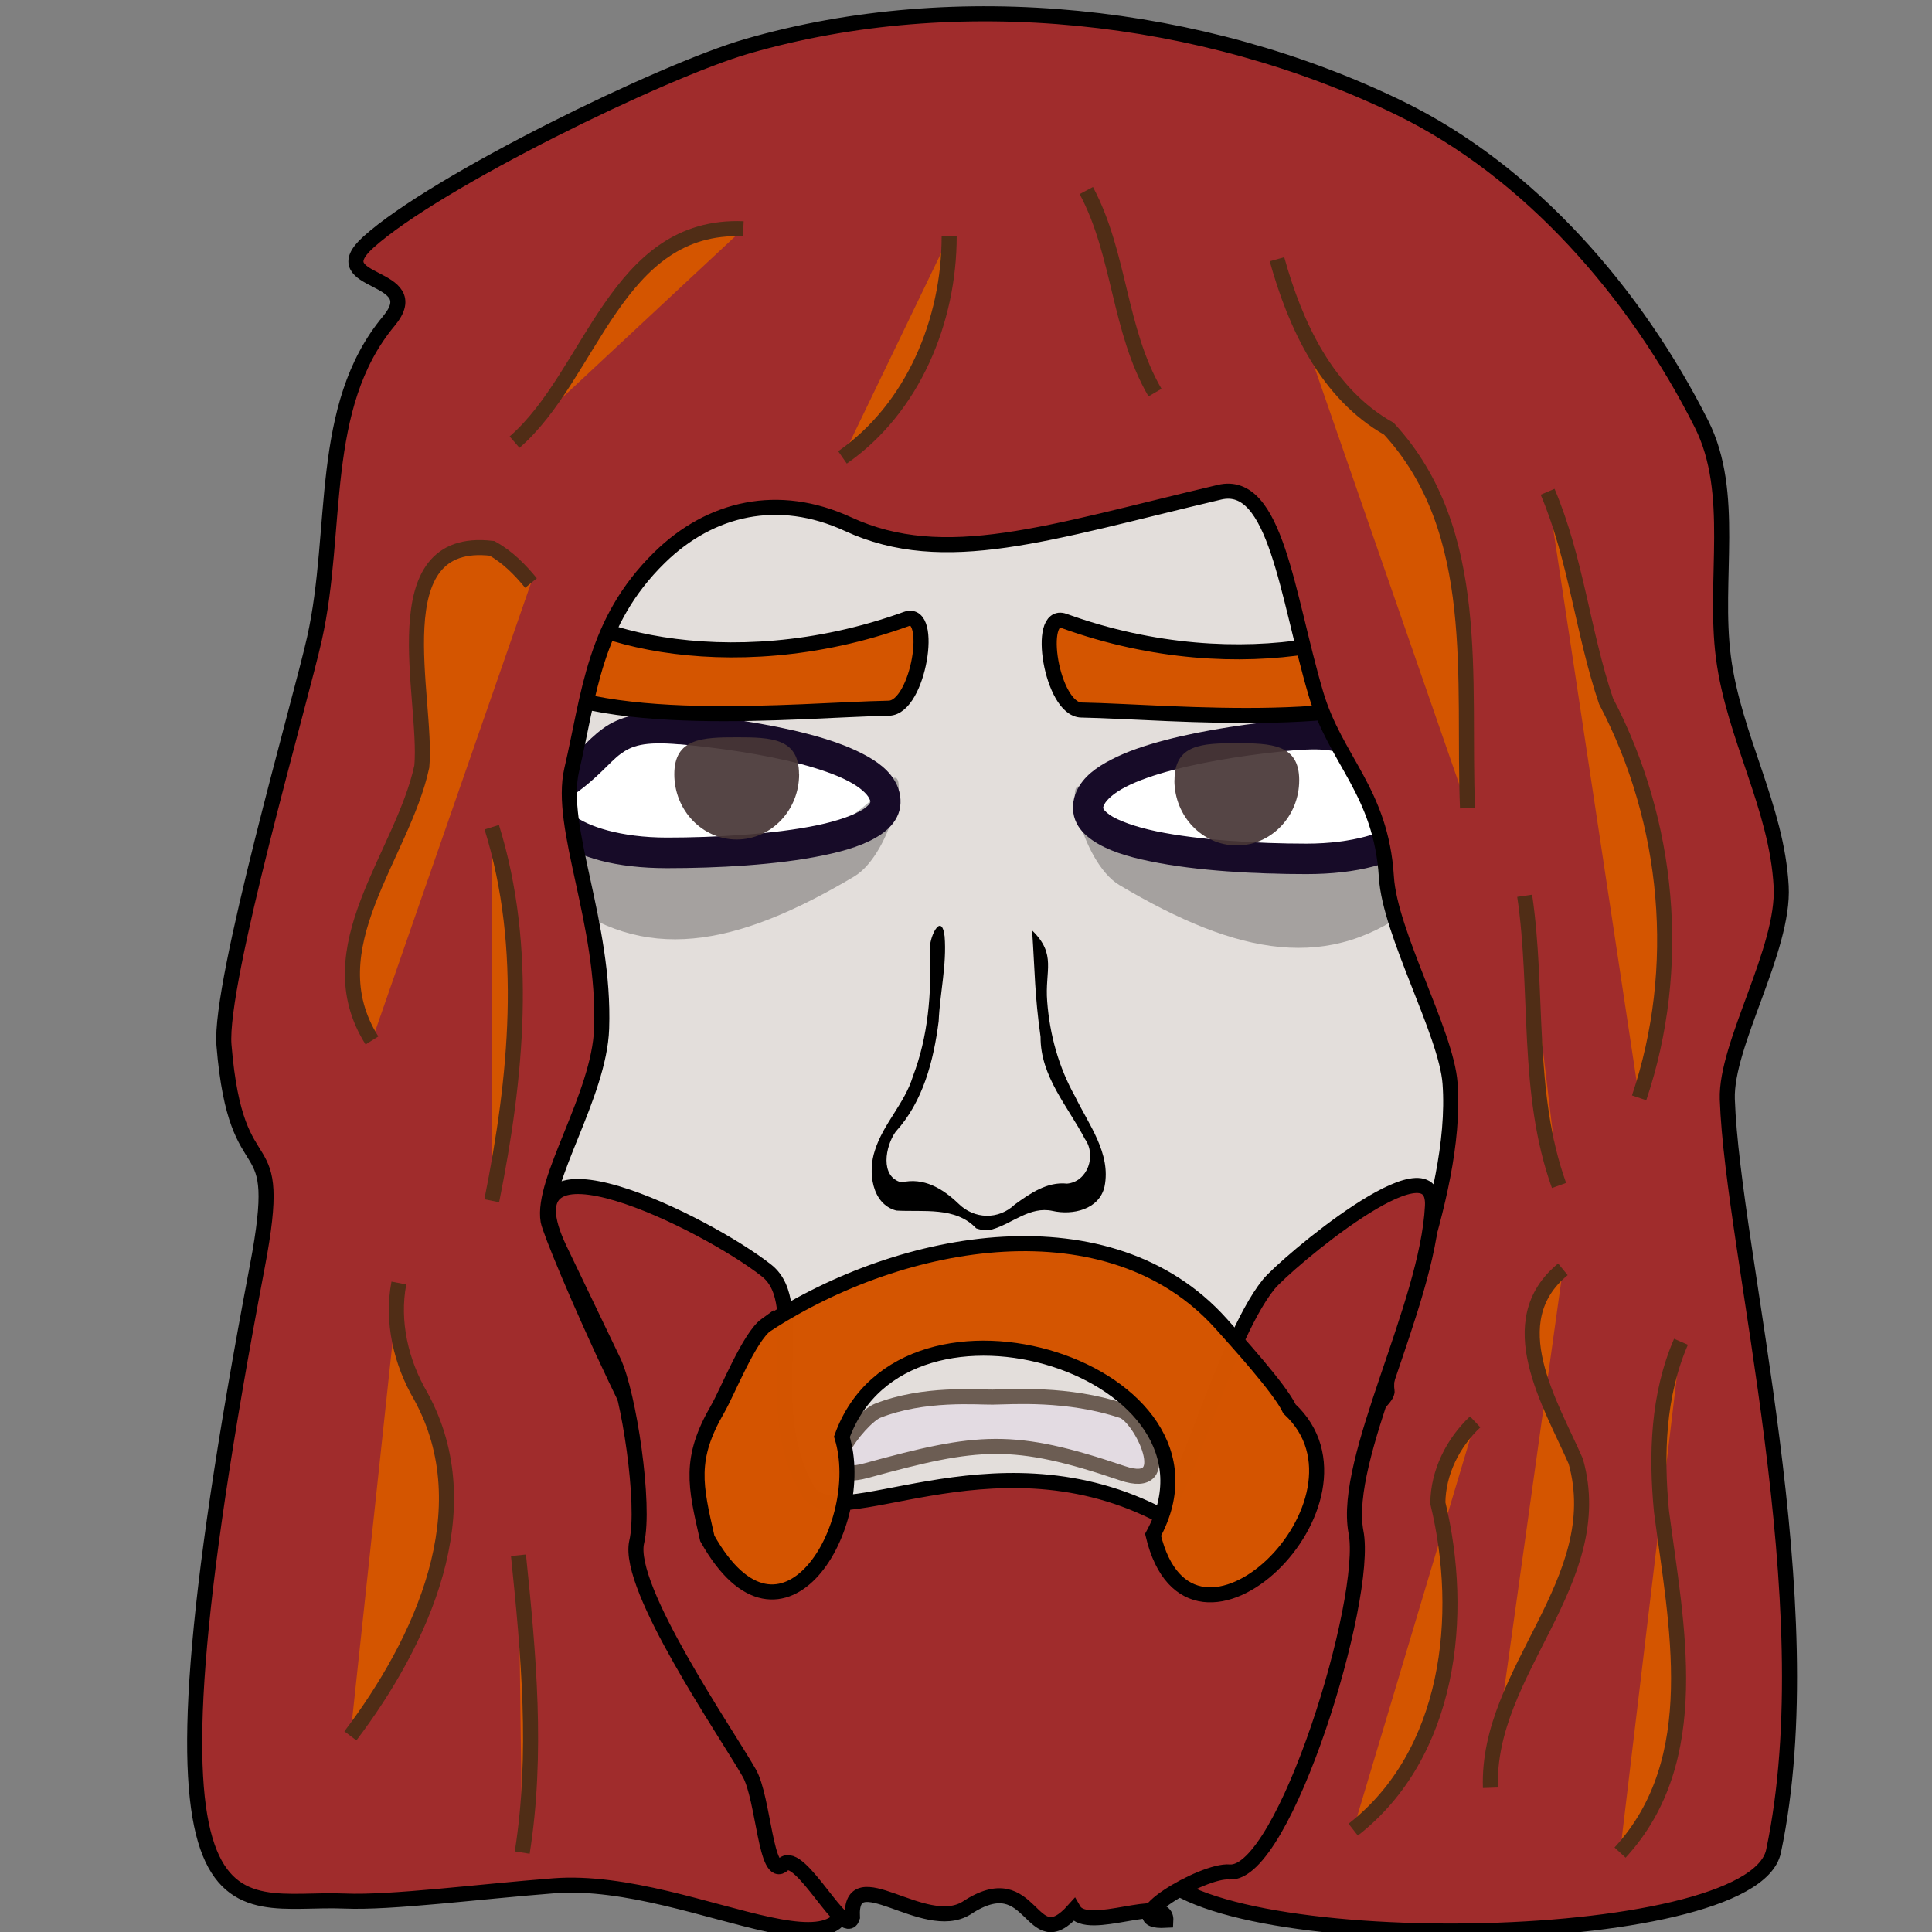 <?xml version="1.0" encoding="UTF-8" standalone="no"?>
<svg
   xmlns:dc="http://purl.org/dc/elements/1.1/"
   xmlns:cc="http://creativecommons.org/ns#"
   xmlns:rdf="http://www.w3.org/1999/02/22-rdf-syntax-ns#"
   xmlns:svg="http://www.w3.org/2000/svg"
   xmlns="http://www.w3.org/2000/svg"
   xmlns:sodipodi="http://sodipodi.sourceforge.net/DTD/sodipodi-0.dtd"
   xmlns:inkscape="http://www.inkscape.org/namespaces/inkscape"
   width="64"
   height="64"
   viewBox="0 0 16.933 16.933"
   version="1.1"
   id="svg8"
   inkscape:export-filename="C:\Users\alex\Desktop\bitmap.png"
   inkscape:export-xdpi="96"
   inkscape:export-ydpi="96"
   inkscape:version="1.0.2-2 (e86c870879, 2021-01-15)"
   sodipodi:docname="humanOriginal.svg">
  <rect x="0" y="0" width="16.933" height="16.933" fill="#808080" stroke="none"/>
  <defs
     id="defs2" />
  <sodipodi:namedview
     id="base"
     pagecolor="#ffffff"
     bordercolor="#666666"
     borderopacity="1.0"
     inkscape:pageopacity="0.0"
     inkscape:pageshadow="2"
     inkscape:zoom="2.8"
     inkscape:cx="35.235211"
     inkscape:cy="60.854596"
     inkscape:document-units="mm"
     inkscape:current-layer="g1007"
     inkscape:document-rotation="0"
     showgrid="false"
     units="px"
     inkscape:window-width="1920"
     inkscape:window-height="1027"
     inkscape:window-x="-8"
     inkscape:window-y="-8"
     inkscape:window-maximized="1" />
  <g
     inkscape:label="Capa 1"
     inkscape:groupmode="layer"
     id="layer1"
     style="display:inline">
    <path
       id="path931"
       style="display:inline;fill:#e3dedb;fill-opacity:0.996;stroke:#170b28;stroke-width:0.132;stroke-miterlimit:2.81;stroke-dasharray:none"
       d="m 14.428,5.396 c 0,1.652 -0.042,2.872 -1.502,4.915 -1.185,1.66 -1.074,4.394 -4.238,4.349 C 5.573,14.617 5.634,12.035 4.407,10.241 3.037,8.24 2.95,6.975 2.95,5.396 c 2e-7,-2.994 2.771,-5.026 5.698,-5.026 2.869,0 5.78,2.033 5.78,5.026 z"
       sodipodi:nodetypes="sssssss" />
    <path
       style="color:#000000;font-style:normal;font-variant:normal;font-weight:normal;font-stretch:normal;font-size:medium;line-height:normal;font-family:sans-serif;font-variant-ligatures:normal;font-variant-position:normal;font-variant-caps:normal;font-variant-numeric:normal;font-variant-alternates:normal;font-variant-east-asian:normal;font-feature-settings:normal;font-variation-settings:normal;text-indent:0;text-align:start;text-decoration:none;text-decoration-line:none;text-decoration-style:solid;text-decoration-color:#000000;letter-spacing:normal;word-spacing:normal;text-transform:none;writing-mode:lr-tb;direction:ltr;text-orientation:mixed;dominant-baseline:auto;baseline-shift:baseline;text-anchor:start;white-space:normal;shape-padding:0;shape-margin:0;inline-size:0;clip-rule:nonzero;display:inline;overflow:visible;visibility:visible;isolation:auto;mix-blend-mode:normal;color-interpolation:sRGB;color-interpolation-filters:linearRGB;solid-color:#000000;solid-opacity:1;vector-effect:none;fill:#ffffff;fill-opacity:0.996;fill-rule:nonzero;stroke:none;stroke-width:0.132;stroke-linecap:butt;stroke-linejoin:miter;stroke-miterlimit:2.81;stroke-dasharray:none;stroke-dashoffset:0;stroke-opacity:1;color-rendering:auto;image-rendering:auto;shape-rendering:auto;text-rendering:auto;enable-background:accumulate;stop-color:#000000"
       d="m 4.951,6.855 c -0.341,0.236 0.037,0.62 0.895,0.62 0.858,0 2.089,-0.113 1.894,-0.536 C 7.589,6.611 6.638,6.448 5.968,6.388 5.309,6.33 5.346,6.581 4.951,6.855 Z"
       id="path932" />
    <path
       id="rect3399-8"
       style="fill:#000000;fill-opacity:0.274;stroke:none;stroke-width:0.132;stroke-miterlimit:2.81;stroke-dasharray:none"
       d="M 7.777,6.866 C 7.346,7.382 6.342,7.788 5.455,7.465 4.895,7.261 4.479,6.626 4.18,6.061 3.753,5.256 4.465,7.514 4.878,7.846 5.639,8.456 6.444,8.301 7.485,7.683 7.832,7.477 7.998,6.603 7.777,6.866 Z"
       sodipodi:nodetypes="sssass" />
    <path
       style="color:#000000;font-style:normal;font-variant:normal;font-weight:normal;font-stretch:normal;font-size:medium;line-height:normal;font-family:sans-serif;font-variant-ligatures:normal;font-variant-position:normal;font-variant-caps:normal;font-variant-numeric:normal;font-variant-alternates:normal;font-variant-east-asian:normal;font-feature-settings:normal;font-variation-settings:normal;text-indent:0;text-align:start;text-decoration:none;text-decoration-line:none;text-decoration-style:solid;text-decoration-color:#000000;letter-spacing:normal;word-spacing:normal;text-transform:none;writing-mode:lr-tb;direction:ltr;text-orientation:mixed;dominant-baseline:auto;baseline-shift:baseline;text-anchor:start;white-space:normal;shape-padding:0;shape-margin:0;inline-size:0;clip-rule:nonzero;display:inline;overflow:visible;visibility:visible;isolation:auto;mix-blend-mode:normal;color-interpolation:sRGB;color-interpolation-filters:linearRGB;solid-color:#000000;solid-opacity:1;vector-effect:none;fill:#170b28;fill-opacity:1;fill-rule:nonzero;stroke:none;stroke-width:0.132;stroke-linecap:butt;stroke-linejoin:miter;stroke-miterlimit:2.81;stroke-dasharray:none;stroke-dashoffset:0;stroke-opacity:1;color-rendering:auto;image-rendering:auto;shape-rendering:auto;text-rendering:auto;enable-background:accumulate;stop-color:#000000"
       d="M 5.978,6.253 C 5.633,6.223 5.429,6.279 5.282,6.387 5.135,6.495 5.057,6.618 4.877,6.743 4.768,6.818 4.692,6.928 4.694,7.052 c 0.002,0.124 0.074,0.229 0.173,0.307 0.199,0.157 0.531,0.25 0.98,0.25 0.435,0 0.961,-0.027 1.369,-0.112 C 7.419,7.455 7.593,7.401 7.723,7.312 7.788,7.267 7.844,7.21 7.874,7.132 7.904,7.053 7.897,6.959 7.861,6.88 7.802,6.753 7.688,6.672 7.554,6.603 7.419,6.534 7.258,6.479 7.082,6.433 6.73,6.341 6.318,6.284 5.978,6.253 Z m -0.022,0.27 c 0.33,0.029 0.729,0.086 1.058,0.172 0.164,0.043 0.312,0.094 0.419,0.15 0.107,0.055 0.168,0.116 0.185,0.152 0.013,0.027 0.011,0.029 0.008,0.038 -0.003,0.009 -0.019,0.029 -0.055,0.054 -0.073,0.05 -0.222,0.105 -0.409,0.144 -0.374,0.078 -0.893,0.108 -1.316,0.108 -0.41,0 -0.697,-0.1 -0.816,-0.194 -0.06,-0.047 -0.071,-0.081 -0.071,-0.096 -1.866e-4,-0.015 0.005,-0.041 0.067,-0.084 0.215,-0.149 0.316,-0.288 0.413,-0.359 0.097,-0.071 0.204,-0.112 0.517,-0.084 z"
       id="path934" />
    <path
       id="rect3245"
       style="display:inline;fill:#e3dbe2;fill-opacity:0.996;stroke:#6c5d53;stroke-width:0.132;stroke-miterlimit:2.81;stroke-dasharray:none"
       d="m 7.691,12.365 c 0.407,-0.161 0.875,-0.118 1.009,-0.12 0.17,-0.002 0.656,-0.04 1.137,0.12 0.161,0.053 0.49,0.714 0,0.547 -0.96,-0.326 -1.263,-0.292 -2.241,-0.024 -0.531,0.145 -0.062,-0.461 0.095,-0.523 z"
       sodipodi:nodetypes="ssssss" />
    <path
       id="path855"
       style="fill:#483737;fill-opacity:0.923;stroke-width:0.132;stroke-miterlimit:2.81;stroke-dasharray:none"
       d="m 7.004,6.786 c 10e-8,0.316 -0.245,0.572 -0.547,0.572 -0.302,0 -0.547,-0.256 -0.547,-0.572 0,-0.316 0.246,-0.324 0.548,-0.324 0.302,0 0.545,0.008 0.545,0.324 z"
       sodipodi:nodetypes="sssss" />
    <path
       id="path952"
       style="fill:#000000;stroke-width:0.132;stroke-miterlimit:2.81;stroke-dasharray:none"
       d="M 8.556,10.766 C 8.375,10.573 8.091,10.624 7.856,10.61 7.639,10.554 7.605,10.268 7.668,10.083 7.741,9.848 7.929,9.672 8.001,9.434 8.135,9.085 8.165,8.705 8.151,8.333 8.135,8.231 8.251,7.98 8.279,8.206 8.299,8.455 8.238,8.702 8.227,8.95 8.183,9.297 8.09,9.656 7.85,9.919 7.76,10.044 7.709,10.314 7.901,10.363 c 0.194,-0.046 0.36,0.053 0.498,0.185 0.14,0.14 0.353,0.144 0.495,0.009 C 9.028,10.46 9.178,10.355 9.352,10.374 9.533,10.358 9.612,10.126 9.509,9.983 9.359,9.696 9.118,9.433 9.12,9.088 9.068,8.718 9.071,8.528 9.046,8.155 c 0.218,0.212 0.11,0.351 0.132,0.621 0.022,0.292 0.101,0.578 0.244,0.833 0.119,0.246 0.317,0.499 0.259,0.789 -0.045,0.204 -0.282,0.255 -0.456,0.215 -0.199,-0.043 -0.352,0.111 -0.529,0.162 -0.046,0.009 -0.095,0.008 -0.139,-0.009 z"
       sodipodi:nodetypes="cccccccccccccccccccccc" />
    <path
       style="color:#000000;font-style:normal;font-variant:normal;font-weight:normal;font-stretch:normal;font-size:medium;line-height:normal;font-family:sans-serif;font-variant-ligatures:normal;font-variant-position:normal;font-variant-caps:normal;font-variant-numeric:normal;font-variant-alternates:normal;font-variant-east-asian:normal;font-feature-settings:normal;font-variation-settings:normal;text-indent:0;text-align:start;text-decoration:none;text-decoration-line:none;text-decoration-style:solid;text-decoration-color:#000000;letter-spacing:normal;word-spacing:normal;text-transform:none;writing-mode:lr-tb;direction:ltr;text-orientation:mixed;dominant-baseline:auto;baseline-shift:baseline;text-anchor:start;white-space:normal;shape-padding:0;shape-margin:0;inline-size:0;clip-rule:nonzero;display:inline;overflow:visible;visibility:visible;isolation:auto;mix-blend-mode:normal;color-interpolation:sRGB;color-interpolation-filters:linearRGB;solid-color:#000000;solid-opacity:1;vector-effect:none;fill:#ffffff;fill-opacity:0.996;fill-rule:nonzero;stroke:none;stroke-width:0.132;stroke-linecap:butt;stroke-linejoin:miter;stroke-miterlimit:2.81;stroke-dasharray:none;stroke-dashoffset:0;stroke-opacity:1;color-rendering:auto;image-rendering:auto;shape-rendering:auto;text-rendering:auto;enable-background:accumulate;stop-color:#000000"
       d="m 12.346,6.908 c 0.341,0.236 -0.037,0.62 -0.895,0.62 -0.858,0 -2.089,-0.113 -1.894,-0.536 0.151,-0.327 1.102,-0.49 1.773,-0.55 0.659,-0.059 0.621,0.193 1.016,0.466 z"
       id="path932-6" />
    <path
       id="rect3399-8-1"
       style="fill:#000000;fill-opacity:0.274;stroke:none;stroke-width:0.132;stroke-miterlimit:2.81;stroke-dasharray:none"
       d="M 9.52,6.941 C 9.951,7.457 10.955,7.863 11.842,7.541 12.402,7.337 12.818,6.702 13.117,6.137 13.544,5.331 12.832,7.59 12.419,7.921 11.658,8.531 10.853,8.376 9.812,7.758 9.465,7.552 9.299,6.678 9.52,6.941 Z"
       sodipodi:nodetypes="sssass" />
    <path
       style="color:#000000;font-style:normal;font-variant:normal;font-weight:normal;font-stretch:normal;font-size:medium;line-height:normal;font-family:sans-serif;font-variant-ligatures:normal;font-variant-position:normal;font-variant-caps:normal;font-variant-numeric:normal;font-variant-alternates:normal;font-variant-east-asian:normal;font-feature-settings:normal;font-variation-settings:normal;text-indent:0;text-align:start;text-decoration:none;text-decoration-line:none;text-decoration-style:solid;text-decoration-color:#000000;letter-spacing:normal;word-spacing:normal;text-transform:none;writing-mode:lr-tb;direction:ltr;text-orientation:mixed;dominant-baseline:auto;baseline-shift:baseline;text-anchor:start;white-space:normal;shape-padding:0;shape-margin:0;inline-size:0;clip-rule:nonzero;display:inline;overflow:visible;visibility:visible;isolation:auto;mix-blend-mode:normal;color-interpolation:sRGB;color-interpolation-filters:linearRGB;solid-color:#000000;solid-opacity:1;vector-effect:none;fill:#170b28;fill-opacity:1;fill-rule:nonzero;stroke:none;stroke-width:0.132;stroke-linecap:butt;stroke-linejoin:miter;stroke-miterlimit:2.81;stroke-dasharray:none;stroke-dashoffset:0;stroke-opacity:1;color-rendering:auto;image-rendering:auto;shape-rendering:auto;text-rendering:auto;enable-background:accumulate;stop-color:#000000"
       d="m 11.319,6.306 c 0.346,-0.031 0.549,0.026 0.696,0.134 0.147,0.108 0.225,0.231 0.405,0.355 0.109,0.075 0.184,0.186 0.183,0.309 -0.002,0.124 -0.074,0.229 -0.173,0.307 -0.199,0.157 -0.531,0.25 -0.98,0.25 -0.435,0 -0.961,-0.027 -1.369,-0.112 C 9.878,7.508 9.704,7.454 9.574,7.364 9.509,7.319 9.452,7.263 9.423,7.185 9.393,7.106 9.4,7.012 9.436,6.933 9.495,6.806 9.609,6.725 9.743,6.656 9.878,6.586 10.039,6.532 10.215,6.486 c 0.352,-0.092 0.763,-0.149 1.103,-0.18 z m 0.022,0.27 c -0.33,0.029 -0.729,0.086 -1.058,0.172 -0.164,0.043 -0.312,0.094 -0.419,0.15 -0.107,0.055 -0.168,0.116 -0.185,0.152 -0.013,0.027 -0.011,0.029 -0.008,0.038 0.003,0.009 0.019,0.029 0.055,0.054 0.073,0.05 0.222,0.105 0.409,0.144 0.374,0.078 0.893,0.108 1.316,0.108 0.41,0 0.697,-0.1 0.816,-0.194 0.059,-0.047 0.071,-0.081 0.071,-0.096 1.87e-4,-0.015 -0.005,-0.041 -0.067,-0.084 -0.215,-0.149 -0.316,-0.288 -0.413,-0.359 -0.097,-0.071 -0.204,-0.112 -0.517,-0.084 z"
       id="path934-3" />
    <path
       id="path855-5"
       style="fill:#483737;fill-opacity:0.923;stroke-width:0.132;stroke-miterlimit:2.81;stroke-dasharray:none"
       d="m 10.293,6.838 c 0,0.316 0.245,0.572 0.547,0.572 0.302,0 0.547,-0.256 0.547,-0.572 0,-0.316 -0.246,-0.324 -0.548,-0.324 -0.302,0 -0.545,0.008 -0.545,0.324 z"
       sodipodi:nodetypes="sssss" />
    <g
       id="g1007"
       inkscape:label="hair"
       style="display:inline;fill:#d45500">
      <path
         id="rect1194"
         style="fill:#d45500;fill-opacity:1;stroke:#000000;stroke-width:0.132;stroke-miterlimit:2.81;stroke-dasharray:none"
         d="M 4.654,5.11 C 4.905,5.556 6.368,5.995 7.944,5.425 8.19,5.336 8.052,6.202 7.79,6.207 6.981,6.223 5.204,6.416 4.501,5.892 4.29,5.735 4.524,4.88 4.654,5.11 Z"
         sodipodi:nodetypes="sssss" />
      <path
         id="rect1194-9"
         style="fill:#d45500;fill-opacity:1;stroke:#000000;stroke-width:0.132;stroke-miterlimit:2.81;stroke-dasharray:none"
         d="M 12.615,5.127 C 12.364,5.573 10.9,6.012 9.325,5.442 9.078,5.353 9.216,6.218 9.478,6.223 10.287,6.239 12.065,6.432 12.768,5.908 12.979,5.751 12.744,4.896 12.615,5.127 Z"
         sodipodi:nodetypes="sssss" />
      <path
         id="rect3160"
         style="display:inline;fill:#a02c2c;fill-opacity:1;stroke:#000000;stroke-width:0.132;stroke-miterlimit:2.81;stroke-dasharray:none"
         d="M 3.407,2.815 C 3.759,2.393 2.81,2.501 3.228,2.123 3.818,1.59 5.811,0.618 6.55,0.405 c 1.84,-0.531 3.988,-0.299 5.713,0.54 1.144,0.556 2.073,1.625 2.65,2.772 0.304,0.604 0.103,1.364 0.192,2.045 0.091,0.696 0.469,1.314 0.506,2.006 0.03,0.553 -0.488,1.385 -0.472,1.866 0.046,1.35 0.866,4.412 0.405,6.592 -0.188,0.887 -5.068,0.937 -5.446,0.109 -0.839,-2.248 0.257,-0.928 -0.139,-2.351 -0.049,-0.171 2.236,-1.604 2.198,-1.794 -0.062,-0.309 0.628,-1.665 0.552,-2.695 C 12.677,9.053 12.181,8.181 12.151,7.686 12.104,6.936 11.705,6.665 11.532,6.076 11.279,5.216 11.182,4.198 10.689,4.314 9.182,4.669 8.28,4.985 7.431,4.593 6.823,4.313 6.228,4.448 5.78,4.887 5.202,5.454 5.165,6.088 5.011,6.746 4.893,7.254 5.305,8.085 5.273,9.014 c -0.02,0.588 -0.531,1.33 -0.469,1.687 0.028,0.162 1.017,2.485 1.614,3.152 0.937,1.047 1.635,0.569 1.682,0.81 0.07,0.359 -0.837,1.263 -0.745,1.561 C 7.786,17.629 6.108,16.432 4.855,16.528 4.185,16.58 3.429,16.679 3.023,16.662 2.006,16.618 1.081,17.284 2.255,11.101 2.506,9.782 2.074,10.507 1.963,9.16 1.918,8.61 2.637,6.133 2.756,5.598 2.97,4.64 2.782,3.566 3.407,2.815 Z"
         sodipodi:nodetypes="sssasssssccsssssssssssssssssss"
         inkscape:label="mainhair" />
      <path
         id="path893"
         style="fill:#d45500;stroke:#502d16;stroke-width:0.132;stroke-linecap:butt;stroke-linejoin:miter;stroke-miterlimit:2.81;stroke-dasharray:none;stroke-opacity:1"
         d="m 4.577,16.237 c 0.137,-0.864 0.056,-1.742 -0.033,-2.606" />
      <path
         id="rect3160-3-1"
         style="display:inline;fill:#a02c2c;fill-opacity:1;stroke:#000000;stroke-width:0.132;stroke-miterlimit:2.81;stroke-dasharray:none"
         d="m 4.907,10.952 c -0.546,-1.137 1.283,-0.235 1.813,0.185 0.373,0.296 -0.067,1.178 0.358,1.925 0.236,0.414 1.593,-0.525 3.047,0.196 0.174,0.151 0.576,-1.484 0.994,-2.001 0.142,-0.175 1.467,-1.298 1.436,-0.686 -0.044,0.876 -0.789,2.209 -0.671,2.854 0.118,0.58 -0.628,3.016 -1.107,2.982 -0.235,-0.023 -1.018,0.449 -0.559,0.424 0.012,-0.235 -0.688,0.116 -0.807,-0.09 C 9.022,17.176 9.065,16.328 8.47,16.724 8.097,16.953 7.443,16.291 7.471,16.805 7.407,17.014 7.012,16.203 6.866,16.341 6.71,16.491 6.694,15.758 6.566,15.538 6.362,15.181 5.49,13.917 5.58,13.516 5.658,13.191 5.512,12.214 5.377,11.931 Z"
         sodipodi:nodetypes="ssscsscccccccccss"
         inkscape:label="bear" />
      <path
         id="rect3160-3"
         style="display:inline;fill:#d45500;fill-opacity:0.996;stroke:#000000;stroke-width:0.132;stroke-miterlimit:2.81;stroke-dasharray:none"
         d="m 6.717,11.611 c 1.203,-0.785 3.012,-1.094 3.984,-0.011 0.125,0.14 0.518,0.571 0.601,0.749 0.861,0.798 -0.868,2.484 -1.196,1.103 0.779,-1.429 -2.177,-2.385 -2.727,-0.859 0.237,0.771 -0.523,2.059 -1.18,0.89 -0.106,-0.464 -0.163,-0.696 0.091,-1.134 0.088,-0.152 0.276,-0.631 0.427,-0.739 z"
         sodipodi:nodetypes="csccccscc"
         inkscape:label="moustache" />
      <path
         id="path858"
         style="fill:#d45500;stroke:#502d16;stroke-width:0.132;stroke-linecap:butt;stroke-linejoin:miter;stroke-miterlimit:2.81;stroke-dasharray:none;stroke-opacity:1"
         d="m 3.071,15.214 c 0.621,-0.82 1.163,-1.983 0.617,-2.977 C 3.515,11.942 3.431,11.584 3.496,11.245" />
      <path
         id="path860"
         style="fill:#d45500;stroke:#502d16;stroke-width:0.132;stroke-linecap:butt;stroke-linejoin:miter;stroke-miterlimit:2.81;stroke-dasharray:none;stroke-opacity:1"
         d="M 3.26,9.119 C 2.749,8.309 3.529,7.501 3.697,6.718 3.751,6.121 3.323,4.689 4.312,4.806 4.447,4.88 4.557,4.992 4.654,5.11" />
      <path
         id="path875"
         style="fill:#d45500;stroke:#502d16;stroke-width:0.132;stroke-linecap:butt;stroke-linejoin:miter;stroke-miterlimit:2.81;stroke-dasharray:none;stroke-opacity:1"
         d="M 13.063,15.669 C 13.027,14.645 14.105,13.859 13.811,12.808 13.589,12.301 13.139,11.583 13.698,11.125" />
      <path
         id="path877"
         style="fill:#d45500;stroke:#502d16;stroke-width:0.132;stroke-linecap:butt;stroke-linejoin:miter;stroke-miterlimit:2.81;stroke-dasharray:none;stroke-opacity:1"
         d="M 14.366,9.622 C 14.75,8.484 14.632,7.205 14.076,6.145 13.872,5.542 13.814,4.898 13.564,4.31" />
      <path
         id="path879"
         style="fill:#d45500;stroke:#502d16;stroke-width:0.132;stroke-linecap:butt;stroke-linejoin:miter;stroke-miterlimit:2.81;stroke-dasharray:none;stroke-opacity:1"
         d="M 12.862,7.083 C 12.817,5.961 13.002,4.657 12.173,3.758 11.628,3.45 11.353,2.85 11.192,2.272" />
      <path
         id="path883"
         style="fill:#d45500;stroke:#502d16;stroke-width:0.132;stroke-linecap:butt;stroke-linejoin:miter;stroke-miterlimit:2.81;stroke-dasharray:none;stroke-opacity:1"
         d="m 4.31,7.25 c 0.33,1.063 0.215,2.202 0,3.274" />
      <path
         id="path885"
         style="fill:#d45500;stroke:#502d16;stroke-width:0.132;stroke-linecap:butt;stroke-linejoin:miter;stroke-miterlimit:2.81;stroke-dasharray:none;stroke-opacity:1"
         d="m 11.86,16.036 c 0.85,-0.663 0.981,-1.876 0.742,-2.862 0.002,-0.27 0.133,-0.529 0.327,-0.712" />
      <path
         id="path889"
         style="fill:#d45500;stroke:#502d16;stroke-width:0.132;stroke-linecap:butt;stroke-linejoin:miter;stroke-miterlimit:2.81;stroke-dasharray:none;stroke-opacity:1"
         d="M 13.664,10.39 C 13.371,9.575 13.487,8.693 13.363,7.851" />
      <path
         id="path891"
         style="fill:#d45500;stroke:#502d16;stroke-width:0.132;stroke-linecap:butt;stroke-linejoin:miter;stroke-miterlimit:2.81;stroke-dasharray:none;stroke-opacity:1"
         d="m 14.199,16.237 c 0.752,-0.816 0.492,-2.002 0.363,-2.991 -0.048,-0.499 -0.031,-1.02 0.171,-1.486" />
      <path
         id="path897"
         style="fill:#d45500;stroke:#502d16;stroke-width:0.132;stroke-linecap:butt;stroke-linejoin:miter;stroke-miterlimit:2.81;stroke-dasharray:none;stroke-opacity:1"
         d="M 6.515,2.005 C 5.398,1.958 5.19,3.285 4.51,3.875" />
      <path
         id="path899"
         style="fill:#d45500;stroke:#502d16;stroke-width:0.132;stroke-linecap:butt;stroke-linejoin:miter;stroke-miterlimit:2.81;stroke-dasharray:none;stroke-opacity:1"
         d="m 8.319,2.071 c -5.15e-5,0.739 -0.316,1.507 -0.935,1.938" />
      <path
         id="path901"
         style="fill:#d45500;stroke:#502d16;stroke-width:0.132;stroke-linecap:butt;stroke-linejoin:miter;stroke-miterlimit:2.81;stroke-dasharray:none;stroke-opacity:1"
         d="M 9.521,1.67 C 9.818,2.227 9.804,2.894 10.123,3.441"
         inkscape:label="path901" />
    </g>
  </g>
</svg>
